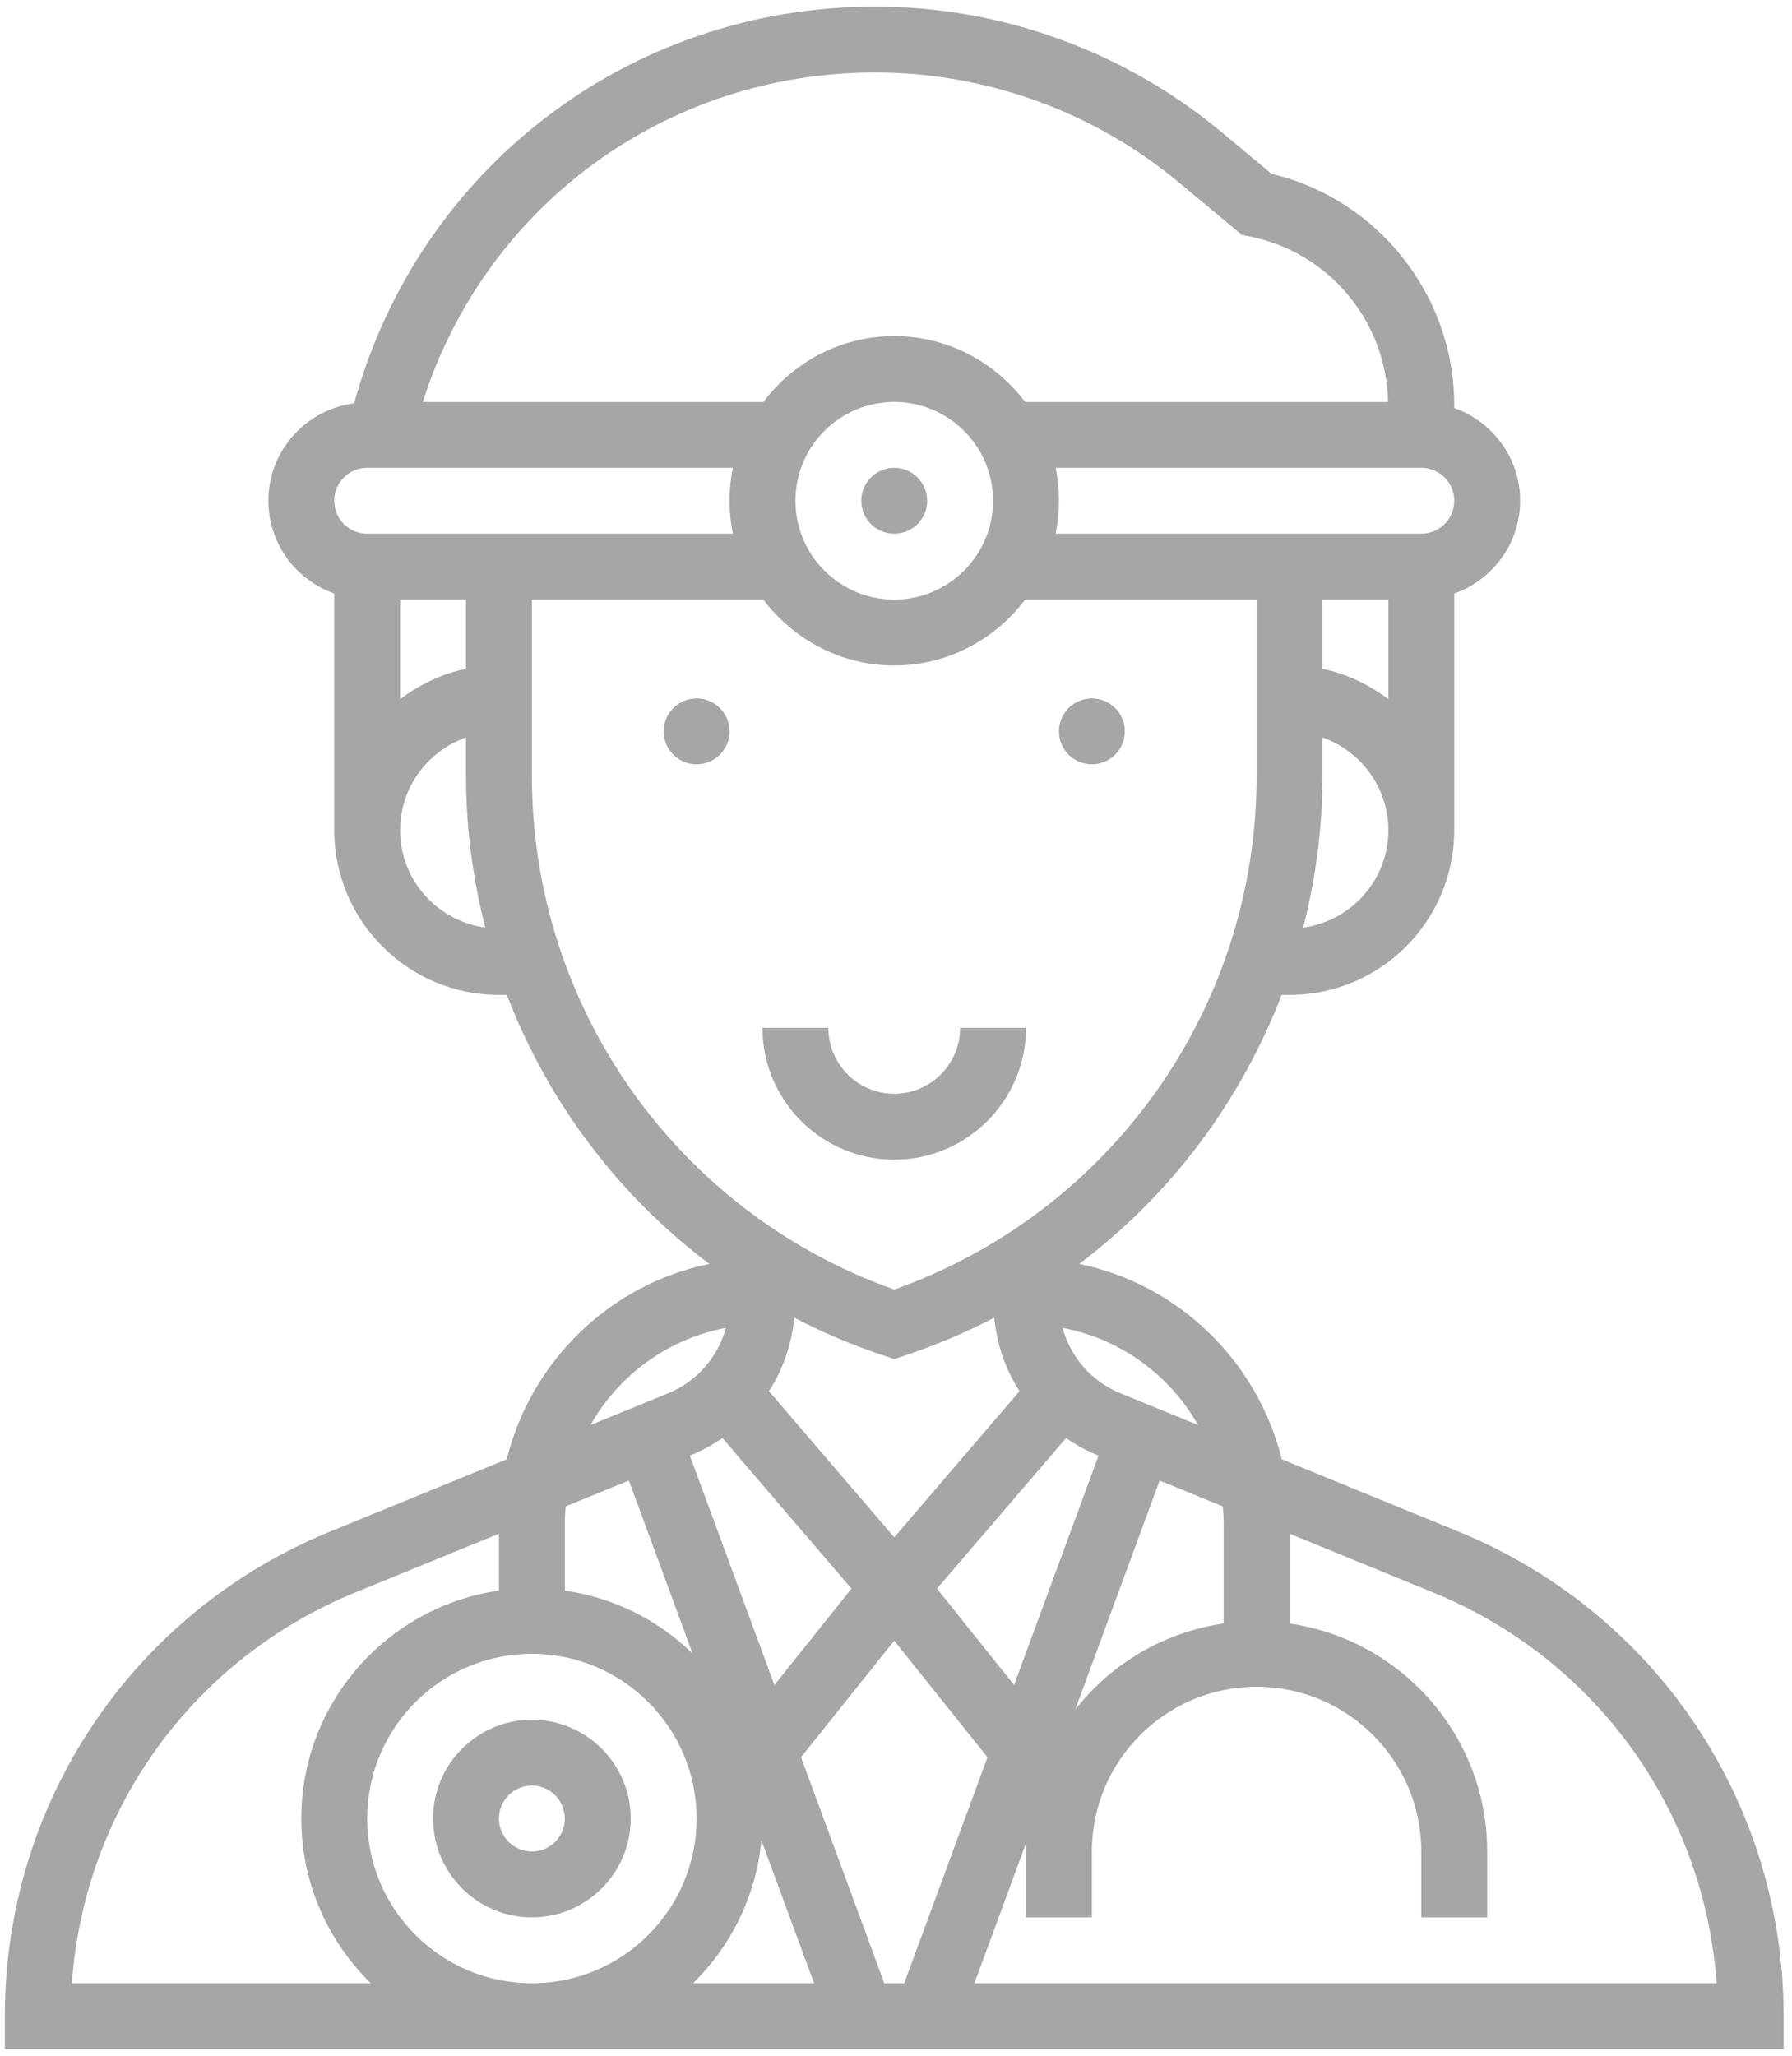 <svg width="102" height="117" viewBox="0 0 102 117" fill="none" xmlns="http://www.w3.org/2000/svg">
<path d="M62.15 43.5C63.185 43.5 64.025 42.66 64.025 41.625C64.025 40.59 63.185 39.75 62.15 39.75C61.114 39.75 60.275 40.59 60.275 41.625C60.275 42.66 61.114 43.5 62.15 43.5Z" fill="#A6A6A6"/>
<path d="M39.65 43.5C40.685 43.5 41.525 42.66 41.525 41.625C41.525 40.59 40.685 39.75 39.65 39.75C38.614 39.75 37.775 40.59 37.775 41.625C37.775 42.66 38.614 43.5 39.65 43.5Z" fill="#A6A6A6"/>
<path d="M58.4 58.5H54.65C54.65 60.568 52.968 62.25 50.9 62.25C48.832 62.25 47.15 60.568 47.15 58.5H43.4C43.4 62.636 46.764 66 50.9 66C55.036 66 58.4 62.636 58.4 58.5Z" fill="#A6A6A6"/>
<path d="M83.005 87.165L72.952 83.051C71.579 77.468 67.089 73.097 61.426 71.933C66.637 68.01 70.617 62.696 72.948 56.625H73.4C78.569 56.625 82.775 52.419 82.775 47.25V33.78C84.952 33.004 86.525 30.941 86.525 28.5C86.525 26.059 84.952 23.996 82.775 23.22V23.059C82.775 16.793 78.43 11.332 72.374 9.891L69.517 7.508C63.993 2.91 56.995 0.375 49.809 0.375C35.808 0.375 23.832 9.594 20.159 22.95C17.41 23.317 15.275 25.652 15.275 28.5C15.275 30.941 16.848 33.004 19.025 33.78V47.25C19.025 52.419 23.23 56.625 28.4 56.625H28.852C31.18 62.696 35.163 68.01 40.374 71.933C34.711 73.097 30.221 77.468 28.848 83.051L18.794 87.165C7.544 91.766 0.275 102.596 0.275 114.75V116.625H101.525V114.75C101.525 102.596 94.255 91.766 83.005 87.165ZM68.191 81.103L63.77 79.294C62.12 78.621 60.935 77.233 60.483 75.576C63.789 76.198 66.586 78.268 68.191 81.103ZM69.65 86.625V92.4C66.234 92.893 63.243 94.697 61.205 97.294L66.005 84.264L69.603 85.736C69.627 86.031 69.65 86.325 69.65 86.625ZM30.275 112.875C25.105 112.875 20.9 108.669 20.9 103.5C20.9 98.331 25.105 94.125 30.275 94.125C35.444 94.125 39.65 98.331 39.65 103.5C39.65 108.669 35.444 112.875 30.275 112.875ZM32.15 90.525V86.625C32.15 86.325 32.172 86.031 32.195 85.736L35.795 84.263L39.421 94.106C37.479 92.214 34.957 90.93 32.15 90.525ZM60.676 81.849C61.199 82.2 61.749 82.521 62.349 82.766L62.532 82.841L57.721 95.899L53.334 90.414L60.676 81.849ZM56.592 74.993C56.739 76.509 57.23 77.938 58.029 79.176L50.9 87.495L43.769 79.177C44.57 77.94 45.061 76.509 45.207 74.993C46.827 75.836 48.53 76.562 50.306 77.153L50.9 77.351L51.492 77.154C53.268 76.562 54.972 75.836 56.592 74.993ZM41.124 81.849L48.466 90.416L44.079 95.899L39.267 82.841L39.449 82.766C40.051 82.521 40.6 82.2 41.124 81.849ZM50.9 93.377L56.208 100.012L51.468 112.875H50.334L45.594 100.011L50.9 93.377ZM79.025 34.125V39.799C77.93 38.97 76.668 38.349 75.275 38.066V34.125H79.025ZM74.176 52.796C74.887 50.017 75.275 47.124 75.275 44.158V41.972C77.452 42.748 79.025 44.811 79.025 47.252C79.025 50.087 76.908 52.414 74.176 52.796ZM80.9 30.375H60.086C60.209 29.769 60.275 29.141 60.275 28.5C60.275 27.859 60.209 27.231 60.086 26.625H80.9C81.935 26.625 82.775 27.465 82.775 28.5C82.775 29.535 81.935 30.375 80.9 30.375ZM49.809 4.125C56.12 4.125 62.266 6.351 67.113 10.391L70.689 13.371L71.156 13.464C75.654 14.364 78.92 18.306 79.008 22.877H58.351C56.637 20.614 53.949 19.127 50.9 19.127C47.851 19.127 45.16 20.614 43.449 22.877H24.065C27.616 11.724 37.887 4.125 49.809 4.125ZM56.525 28.5C56.525 31.601 54.001 34.125 50.9 34.125C47.799 34.125 45.275 31.601 45.275 28.5C45.275 25.399 47.799 22.875 50.9 22.875C54.001 22.875 56.525 25.399 56.525 28.5ZM20.9 26.625H41.714C41.59 27.231 41.525 27.859 41.525 28.5C41.525 29.141 41.59 29.769 41.714 30.375H20.9C19.865 30.375 19.025 29.535 19.025 28.5C19.025 27.465 19.865 26.625 20.9 26.625ZM26.525 38.064C25.132 38.349 23.87 38.968 22.775 39.797V34.125H26.525V38.064ZM22.775 47.25C22.775 44.809 24.348 42.746 26.525 41.97V44.156C26.525 47.123 26.913 50.017 27.624 52.796C24.892 52.414 22.775 50.087 22.775 47.25ZM30.275 44.158V34.125H43.449C45.162 36.388 47.851 37.875 50.9 37.875C53.949 37.875 56.639 36.388 58.351 34.125H71.525V44.158C71.525 57.326 63.264 68.996 50.9 73.393C38.536 68.996 30.275 57.326 30.275 44.158ZM41.317 75.576C40.865 77.235 39.68 78.621 38.03 79.296L33.609 81.105C35.214 78.268 38.011 76.198 41.317 75.576ZM4.091 112.875C4.79 103.022 10.962 94.421 20.215 90.638L28.4 87.289V90.525C22.051 91.44 17.15 96.902 17.15 103.5C17.15 107.171 18.669 110.49 21.108 112.875H4.091ZM43.338 104.736L46.336 112.875H39.444C41.604 110.762 43.038 107.914 43.338 104.736ZM55.464 112.875L58.426 104.833C58.42 105.013 58.4 105.191 58.4 105.375V109.125H62.15V105.375C62.15 100.206 66.356 96 71.525 96C76.694 96 80.9 100.206 80.9 105.375V109.125H84.65V105.375C84.65 98.777 79.749 93.315 73.4 92.4V87.289L81.584 90.638C90.837 94.423 97.01 103.022 97.709 112.875H55.464Z" fill="#A6A6A6"/>
<path d="M30.275 97.875C27.174 97.875 24.65 100.399 24.65 103.5C24.65 106.601 27.174 109.125 30.275 109.125C33.376 109.125 35.9 106.601 35.9 103.5C35.9 100.399 33.376 97.875 30.275 97.875ZM30.275 105.375C29.24 105.375 28.4 104.535 28.4 103.5C28.4 102.465 29.24 101.625 30.275 101.625C31.31 101.625 32.15 102.465 32.15 103.5C32.15 104.535 31.31 105.375 30.275 105.375Z" fill="#A6A6A6"/>
<path d="M50.9 30.375C51.935 30.375 52.775 29.535 52.775 28.5C52.775 27.465 51.935 26.625 50.9 26.625C49.864 26.625 49.025 27.465 49.025 28.5C49.025 29.535 49.864 30.375 50.9 30.375Z" fill="#A6A6A6"/>
</svg>
